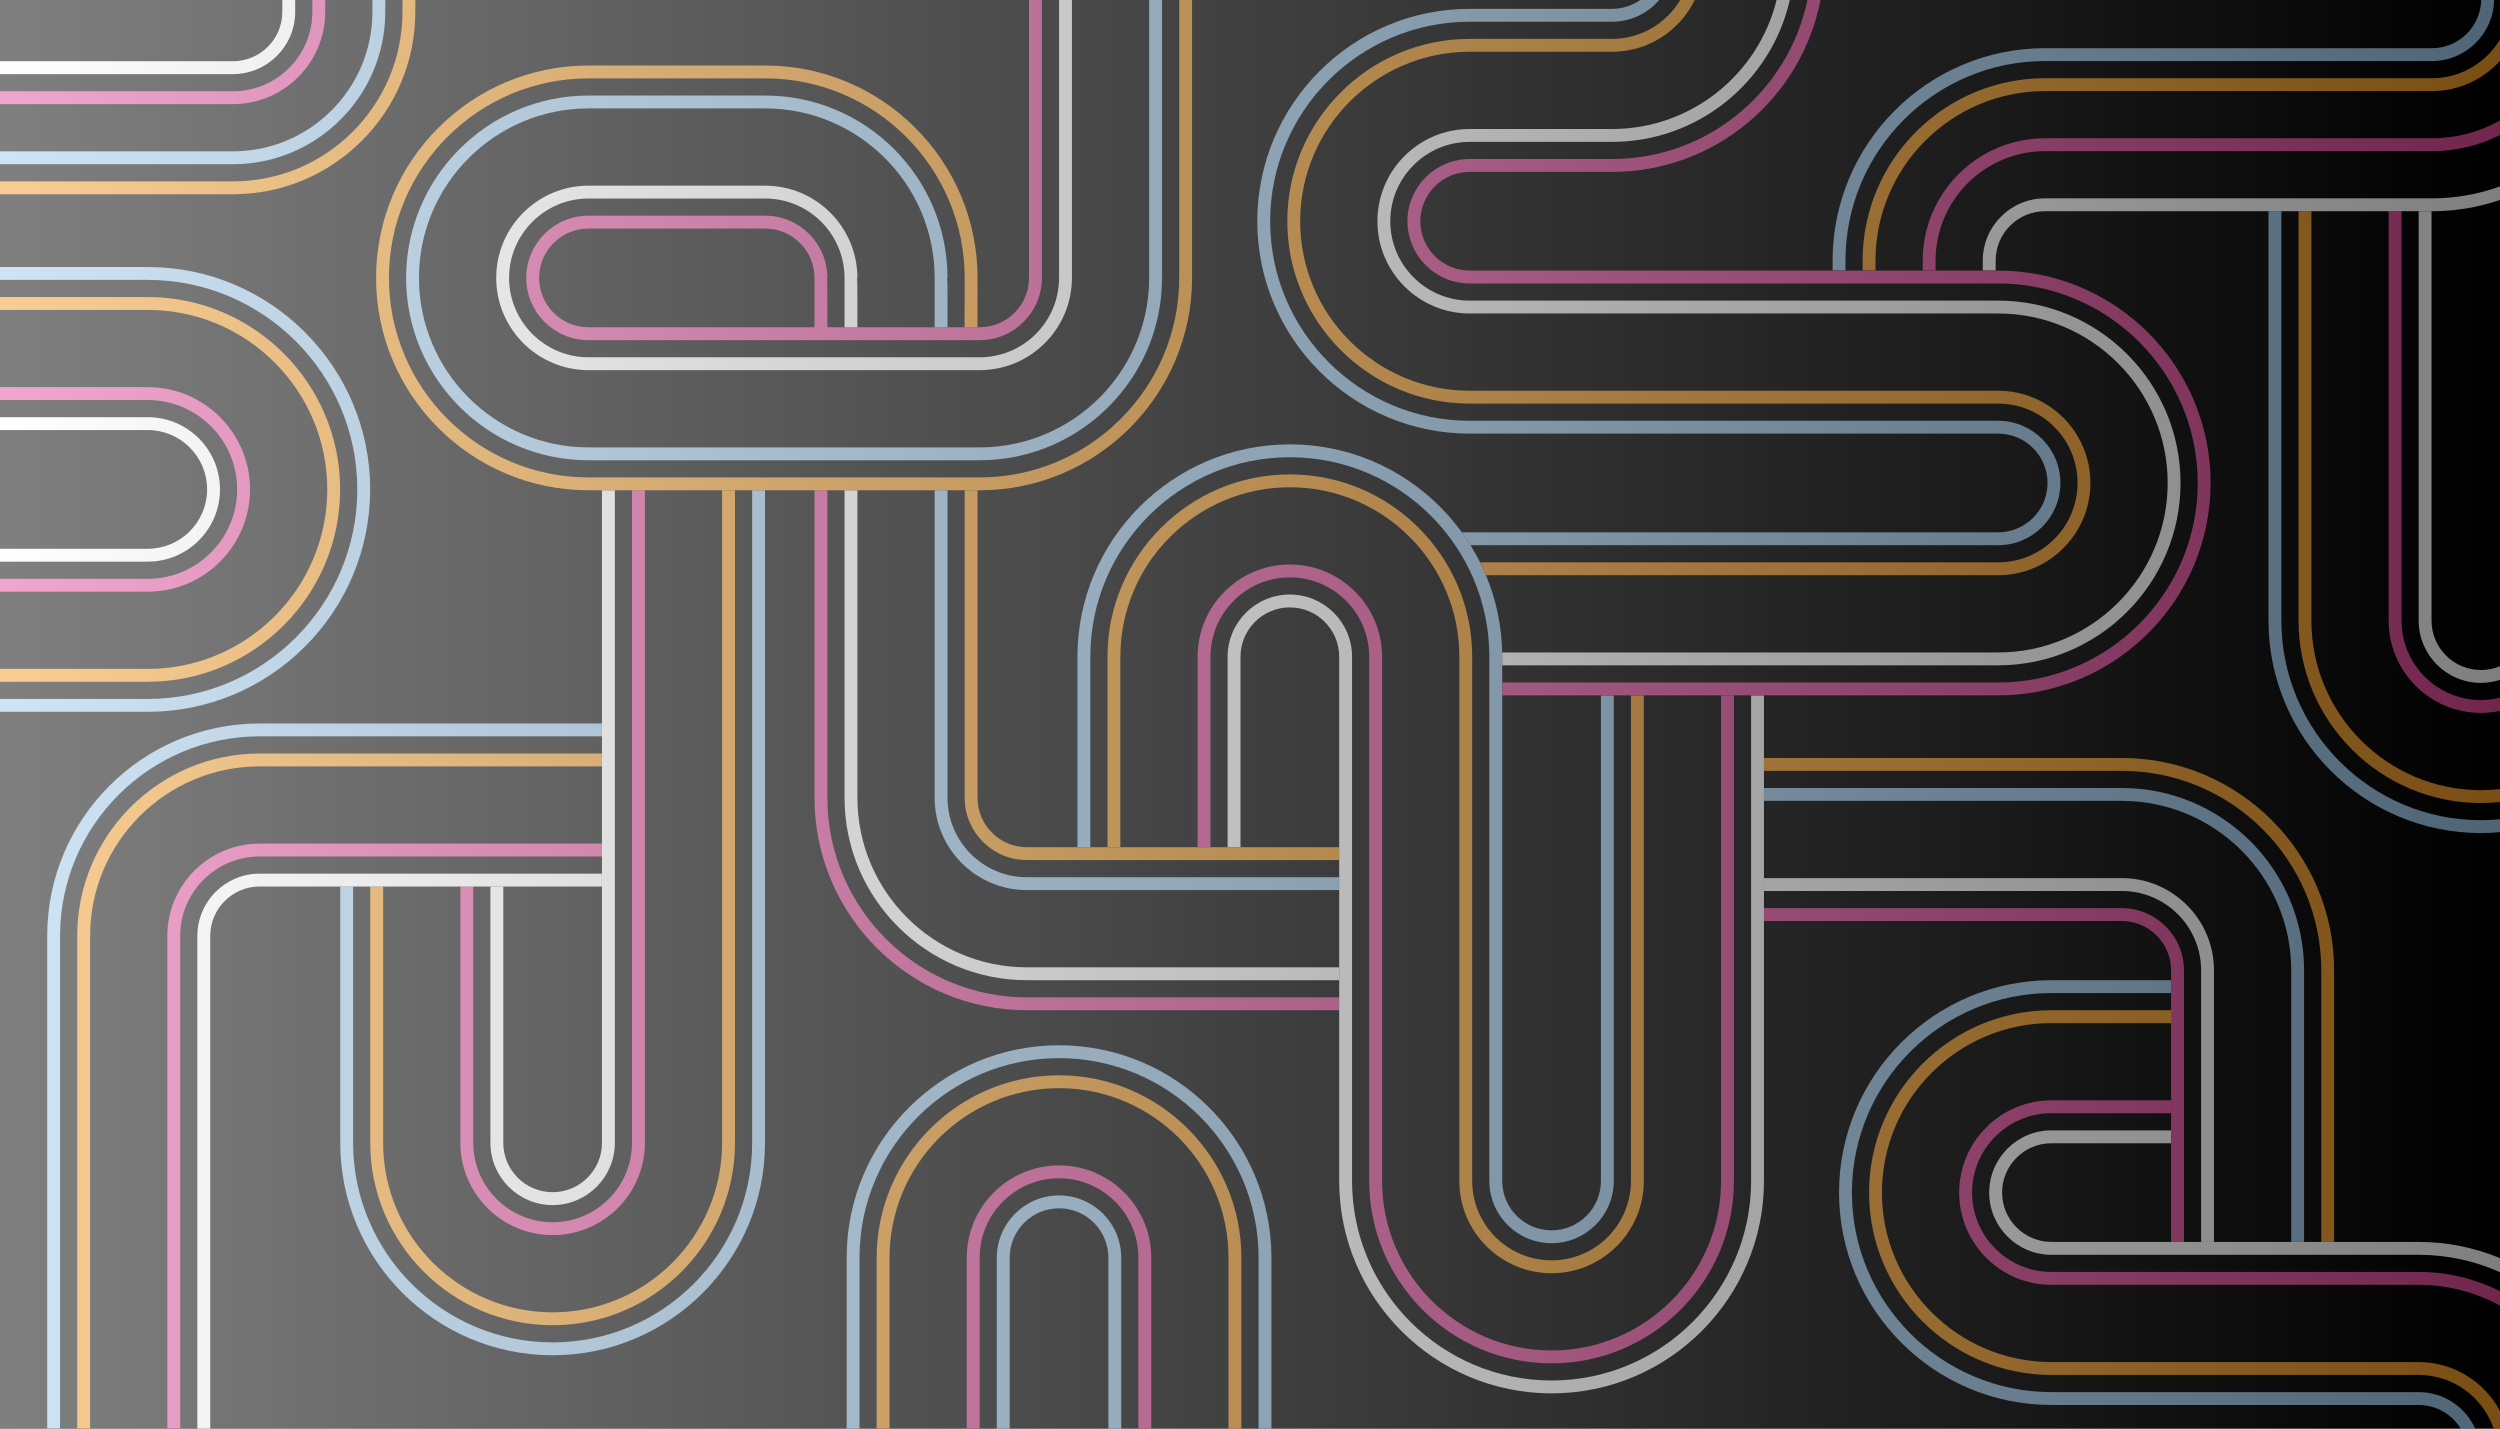 <?xml version="1.0" encoding="UTF-8"?>
<svg xmlns="http://www.w3.org/2000/svg" width="1750" height="1000" xmlns:xlink="http://www.w3.org/1999/xlink" viewBox="0 0 1750 1000">
  <defs>
    <style>
      .cls-1 {
        fill: none;
      }

      .cls-2 {
        clip-path: url(#clippath);
      }

      .cls-3 {
        fill: #020101;
      }

      .cls-4 {
        fill: #fff;
      }

      .cls-5 {
        fill: #f09c28;
      }

      .cls-6 {
        fill: #9ec8ea;
      }

      .cls-7 {
        fill: #e24f9b;
      }

      .cls-8 {
        fill: url(#linear-gradient);
        mix-blend-mode: overlay;
        opacity: .5;
      }

      .cls-9 {
        isolation: isolate;
      }
    </style>
    <clipPath id="clippath">
      <rect class="cls-1" width="1750" height="1000"/>
    </clipPath>
    <linearGradient id="linear-gradient" x1="0" y1="500" x2="1750" y2="500" gradientUnits="userSpaceOnUse">
      <stop offset="0" stop-color="#fff"/>
      <stop offset="1" stop-color="#000"/>
    </linearGradient>
  </defs>
  <g class="cls-9">
    <g id="Layer_2" data-name="Layer 2">
      <g id="Layer_2-2" data-name="Layer 2">
        <g class="cls-2">
          <rect class="cls-3" width="1750" height="1000"/>
          <path class="cls-5" d="m290.73,8.32V0h-9.01v8.32c0,65.42-53.22,118.64-118.64,118.64H0v9.01h163.08c70.38,0,127.65-57.26,127.65-127.65Z"/>
          <path class="cls-6" d="m269.7,8.32V0h-9.01v8.32c0,53.82-43.79,97.61-97.61,97.61H0v9.01h163.08c58.79,0,106.62-47.83,106.62-106.62Z"/>
          <path class="cls-7" d="m227.66,8.32V0h-9.01v8.32c0,30.64-24.93,55.56-55.56,55.56H0v9.01h163.08c35.6,0,64.57-28.97,64.57-64.57Z"/>
          <path class="cls-4" d="m206.63,8.32V0h-9.01v8.32c0,19.05-15.5,34.54-34.54,34.54H0v9.01h163.08c24.01,0,43.55-19.54,43.55-43.55Z"/>
          <g>
            <path class="cls-5" d="m1485.22,530.58h-250.45v9.01h250.45c77.01,0,139.66,62.65,139.66,139.66v190.09h9.01v-190.09c0-81.98-66.69-148.67-148.67-148.67Z"/>
            <path class="cls-6" d="m1485.22,551.6h-250.45v9.01h250.45c65.42,0,118.64,53.22,118.64,118.64v190.09h9.01v-190.09c0-70.39-57.26-127.65-127.65-127.65Z"/>
            <path class="cls-4" d="m1485.22,614.67h-250.45v9.01h250.45c30.64,0,55.56,24.92,55.56,55.56v190.09h9.01v-190.09c0-35.61-28.97-64.57-64.57-64.57Z"/>
            <path class="cls-7" d="m1485.22,635.7h-250.45v9.01h250.45c19.05,0,34.54,15.49,34.54,34.54v190.09h9.01v-190.09c0-24.02-19.54-43.55-43.55-43.55Z"/>
          </g>
          <path class="cls-7" d="m579.16,558.49v-215.29h-9.01v215.29c0,81.98,66.69,148.67,148.67,148.67h218.61v-9.01h-218.61c-77.01,0-139.66-62.65-139.66-139.66Z"/>
          <path class="cls-4" d="m600.19,558.49v-215.29h-9.01v215.29c0,70.38,57.26,127.65,127.65,127.65h218.61v-9.01h-218.61c-65.42,0-118.64-53.22-118.64-118.64Z"/>
          <path class="cls-6" d="m663.26,558.49v-215.29h-9.01v215.29c0,35.61,28.97,64.57,64.57,64.57h218.61v-9.01h-218.61c-30.64,0-55.56-24.93-55.56-55.56Z"/>
          <path class="cls-5" d="m684.28,558.49v-215.29h-9.01v215.29c0,24.01,19.53,43.55,43.55,43.55h218.61v-9.01h-218.61c-19.05,0-34.54-15.49-34.54-34.54Z"/>
          <g>
            <path class="cls-4" d="m1225.76,826.69c0,77.01-62.65,139.66-139.66,139.66s-139.66-62.65-139.66-139.66v-366.97c0-24.01-19.53-43.55-43.55-43.55s-43.55,19.54-43.55,43.55v133.29h9.01v-133.29c0-19.05,15.5-34.54,34.54-34.54s34.54,15.49,34.54,34.54v366.97c0,81.98,66.7,148.67,148.67,148.67s148.67-66.69,148.67-148.67v-339.93h-9.01v339.93Z"/>
            <path class="cls-7" d="m1204.74,826.69c0,65.42-53.22,118.64-118.64,118.64s-118.64-53.22-118.64-118.64v-366.97c0-35.61-28.97-64.57-64.57-64.57s-64.57,28.97-64.57,64.57v133.29h9.01v-133.29c0-30.64,24.93-55.56,55.56-55.56s55.56,24.93,55.56,55.56v366.97c0,70.39,57.27,127.65,127.65,127.65s127.65-57.26,127.65-127.65v-339.93h-9.01v339.93Z"/>
            <path class="cls-5" d="m1141.66,826.69c0,30.64-24.93,55.56-55.56,55.56s-55.56-24.92-55.56-55.56v-366.97c0-70.38-57.26-127.65-127.65-127.65s-127.65,57.26-127.65,127.65v133.29h9.01v-133.29c0-65.42,53.22-118.64,118.64-118.64s118.64,53.22,118.64,118.64v366.97c0,35.61,28.97,64.57,64.57,64.57s64.57-28.97,64.57-64.57v-339.93h-9.01v339.93Z"/>
            <path class="cls-6" d="m1120.64,826.69c0,19.05-15.49,34.54-34.54,34.54s-34.54-15.49-34.54-34.54v-366.97c0-81.98-66.69-148.67-148.67-148.67s-148.67,66.69-148.67,148.67v133.29h9.01v-133.29c0-77.01,62.65-139.66,139.66-139.66s139.66,62.65,139.66,139.66v366.97c0,24.02,19.54,43.55,43.55,43.55s43.55-19.53,43.55-43.55v-339.93h-9.01v339.93Z"/>
          </g>
          <path class="cls-6" d="m1736.62,574.13c-77.01,0-139.66-62.65-139.66-139.66V147.85h-9.01v286.62c0,81.98,66.69,148.67,148.67,148.67,4.51,0,8.97-.24,13.38-.63v-9.03c-4.41.42-8.87.66-13.38.66Z"/>
          <path class="cls-5" d="m1736.62,553.1c-65.42,0-118.64-53.22-118.64-118.64V147.85h-9.01v286.62c0,70.38,57.26,127.65,127.65,127.65,4.52,0,8.98-.25,13.38-.7v-9.08c-4.4.49-8.86.77-13.38.77Z"/>
          <path class="cls-7" d="m1736.62,490.03c-30.64,0-55.56-24.93-55.56-55.56V147.85h-9.01v286.62c0,35.61,28.97,64.57,64.57,64.57,4.59,0,9.06-.5,13.38-1.41v-9.29c-4.29,1.07-8.76,1.7-13.38,1.7Z"/>
          <path class="cls-4" d="m1736.62,469c-19.05,0-34.54-15.49-34.54-34.54V147.85h-9.01v286.62c0,24.01,19.53,43.55,43.55,43.55,4.67,0,9.16-.76,13.38-2.12v-9.58c-4.12,1.74-8.64,2.7-13.38,2.7Z"/>
          <path class="cls-6" d="m526.5,800c0,77.01-62.65,139.66-139.66,139.66s-139.66-62.65-139.66-139.66v-179.48h-9.01v179.48c0,81.98,66.69,148.67,148.67,148.67s148.67-66.7,148.67-148.67v-456.8h-9.01v456.8Z"/>
          <path class="cls-5" d="m505.47,800c0,65.42-53.22,118.64-118.64,118.64s-118.64-53.22-118.64-118.64v-179.48h-9.01v179.48c0,70.38,57.27,127.65,127.65,127.65s127.65-57.26,127.65-127.65v-456.8h-9.01v456.8Z"/>
          <path class="cls-7" d="m442.4,800c0,30.64-24.92,55.56-55.56,55.56s-55.56-24.92-55.56-55.56v-179.48h-9.01v179.48c0,35.6,28.97,64.57,64.57,64.57s64.57-28.97,64.57-64.57v-456.8h-9.01v456.8Z"/>
          <path class="cls-4" d="m421.38,800c0,19.04-15.49,34.54-34.54,34.54s-34.54-15.5-34.54-34.54v-179.48h-9.01v179.48c0,24.01,19.54,43.55,43.55,43.55s43.55-19.54,43.55-43.55v-456.8h-9.01v456.8Z"/>
          <path class="cls-6" d="m181.71,515.44h239.64v-9.01h-239.64c-81.98,0-148.67,66.69-148.67,148.67v344.9h9.01v-344.9c0-77.01,62.65-139.66,139.66-139.66Z"/>
          <path class="cls-5" d="m181.71,536.46h239.64v-9.01h-239.64c-70.38,0-127.65,57.26-127.65,127.65v344.9h9.01v-344.9c0-65.42,53.22-118.64,118.64-118.64Z"/>
          <path class="cls-7" d="m181.71,599.53h239.64v-9.01h-239.64c-35.6,0-64.57,28.97-64.57,64.57v344.9h9.01v-344.9c0-30.64,24.93-55.56,55.56-55.56Z"/>
          <path class="cls-4" d="m181.71,620.56h239.64v-9.01h-239.64c-24.01,0-43.55,19.54-43.55,43.55v344.9h9.01v-344.9c0-19.05,15.5-34.54,34.54-34.54Z"/>
          <g>
            <path class="cls-6" d="m706.78,880.35c0-19.05,15.49-34.54,34.54-34.54s34.54,15.49,34.54,34.54v119.65h9.01v-119.65c0-24.01-19.54-43.55-43.55-43.55s-43.55,19.54-43.55,43.55v119.65h9.01v-119.65Z"/>
            <path class="cls-7" d="m685.75,880.35c0-30.64,24.93-55.56,55.56-55.56s55.56,24.92,55.56,55.56v119.65h9.01v-119.65c0-35.61-28.97-64.57-64.57-64.57s-64.57,28.97-64.57,64.57v119.65h9.01v-119.65Z"/>
            <path class="cls-5" d="m622.68,880.35c0-65.42,53.22-118.64,118.64-118.64s118.64,53.22,118.64,118.64v119.65h9.01v-119.65c0-70.38-57.26-127.65-127.65-127.65s-127.65,57.26-127.65,127.65v119.65h9.01v-119.65Z"/>
            <path class="cls-6" d="m601.66,880.35c0-77.01,62.65-139.66,139.66-139.66s139.66,62.65,139.66,139.66v119.65h9.01v-119.65c0-81.98-66.69-148.67-148.67-148.67s-148.67,66.69-148.67,148.67v119.65h9.01v-119.65Z"/>
          </g>
          <path class="cls-6" d="m259.12,342.59c0-85.84-69.84-155.68-155.68-155.68H0v9.01h103.44c80.87,0,146.67,65.8,146.67,146.67s-65.8,146.67-146.67,146.67H0v9.01h103.44c85.84,0,155.68-69.84,155.68-155.68Z"/>
          <path class="cls-5" d="m238.1,342.59c0-74.25-60.41-134.66-134.66-134.66H0v9.01h103.44c69.28,0,125.65,56.36,125.65,125.65s-56.36,125.64-125.65,125.64H0v9.01h103.44c74.25,0,134.66-60.4,134.66-134.65Z"/>
          <path class="cls-7" d="m175.02,342.59c0-39.47-32.11-71.58-71.58-71.58H0v9.01h103.44c34.5,0,62.57,28.07,62.57,62.57s-28.07,62.57-62.57,62.57H0v9.01h103.44c39.47,0,71.58-32.11,71.58-71.58Z"/>
          <path class="cls-4" d="m154,342.59c0-27.88-22.68-50.56-50.56-50.56H0v9.01h103.44c22.91,0,41.55,18.64,41.55,41.55s-18.64,41.55-41.55,41.55H0v9.01h103.44c27.88,0,50.56-22.68,50.56-50.56Z"/>
          <g>
            <path class="cls-4" d="m1693.07,869.35h-257.07c-19.04,0-34.54-15.49-34.54-34.54s15.5-34.54,34.54-34.54h83.72v-9.01h-83.72c-24.01,0-43.55,19.54-43.55,43.55s19.54,43.55,43.55,43.55h257.07c20.27,0,39.53,4.38,56.93,12.18v-9.84c-17.55-7.3-36.77-11.35-56.93-11.35Z"/>
            <path class="cls-5" d="m1693.07,953.45h-257.07c-65.41,0-118.64-53.22-118.64-118.64s53.22-118.64,118.64-118.64h83.99v-9.01h-83.99c-70.38,0-127.65,57.26-127.65,127.65s57.26,127.65,127.65,127.65h257.07c24.32,0,45,15.73,52.5,37.54h4.42v-12.4c-10.9-20.3-32.32-34.15-56.93-34.15Z"/>
            <path class="cls-6" d="m1693.07,974.47h-257.07c-77.01,0-139.66-62.65-139.66-139.66s62.65-139.66,139.66-139.66h83.72v-9.01h-83.72c-81.98,0-148.67,66.69-148.67,148.67s66.7,148.67,148.67,148.67h257.07c12.44,0,23.33,6.63,29.41,16.52h10.19c-6.87-15.04-22.01-25.53-39.6-25.53Z"/>
            <path class="cls-7" d="m1436,890.37c-30.64,0-55.56-24.92-55.56-55.56s24.92-55.56,55.56-55.56h83.72v-9.01h-83.72c-35.6,0-64.57,28.97-64.57,64.57s28.97,64.57,64.57,64.57h257.07c20.62,0,40.02,5.3,56.93,14.58v-10.15c-17.15-8.58-36.48-13.45-56.93-13.45h-257.07Z"/>
          </g>
          <path class="cls-4" d="m1702.35,138.85h-270.86c-24.01,0-43.55,19.54-43.55,43.55v6.98h9.01v-6.98c0-19.05,15.5-34.54,34.54-34.54h270.86c16.67,0,32.68-2.8,47.65-7.88v-9.51c-14.88,5.42-30.92,8.38-47.65,8.38Z"/>
          <path class="cls-7" d="m1702.35,96.8h-270.86c-47.2,0-85.6,38.4-85.6,85.6v6.98h9.01v-6.98c0-42.23,34.36-76.59,76.59-76.59h270.86c17.12,0,33.3-4.08,47.65-11.28v-10.2c-14.11,7.92-30.35,12.46-47.65,12.46Z"/>
          <path class="cls-5" d="m1702.35,54.75h-270.86c-70.38,0-127.65,57.26-127.65,127.65v6.98h9.01v-6.98c0-65.42,53.22-118.64,118.64-118.64h270.86c18.87,0,35.83-8.19,47.65-21.14v-14.99c-9.72,16.21-27.41,27.12-47.65,27.12Z"/>
          <path class="cls-6" d="m1702.35,33.73h-270.86c-81.98,0-148.67,66.69-148.67,148.67v6.98h9.01v-6.98c0-77.01,62.65-139.66,139.66-139.66h270.86c23.74,0,43.07-19.1,43.51-42.74h-9.01c-.43,18.67-15.72,33.73-34.5,33.73Z"/>
          <path class="cls-7" d="m579.16,229.07v-17.87c0-9.03,0-13.91-.27-16.67h.27c0-24.01-19.54-43.55-43.55-43.55h-123.69c-24.02,0-43.55,19.54-43.55,43.55s19.53,43.55,43.55,43.55h273.86c24.01,0,43.55-19.54,43.55-43.55V0h-9.01v194.53c0,19.05-15.5,34.54-34.54,34.54h-273.86c-19.05,0-34.54-15.49-34.54-34.54s15.49-34.54,34.54-34.54h123.69c19.04,0,34.54,15.49,34.54,34.54v34.54"/>
          <path class="cls-4" d="m685.78,250.09h-273.86c-30.64,0-55.56-24.93-55.56-55.56s24.93-55.56,55.56-55.56h123.69c30.64,0,55.56,24.93,55.56,55.56v34.54h9.01v-17.87c0-9.03,0-13.91-.27-16.67h.27c0-35.61-28.97-64.57-64.57-64.57h-123.69c-35.61,0-64.57,28.97-64.57,64.57s28.97,64.57,64.57,64.57h273.86c35.6,0,64.57-28.97,64.57-64.57V0h-9.01v194.53c0,30.64-24.93,55.56-55.56,55.56Z"/>
          <path class="cls-6" d="m685.78,313.17h-273.86c-65.42,0-118.64-53.22-118.64-118.64s53.22-118.64,118.64-118.64h123.69c65.41,0,118.64,53.22,118.64,118.64v34.54h9.01v-17.58c0-9.21,0-14.17-.28-16.96h.28c0-70.38-57.27-127.65-127.65-127.65h-123.69c-70.39,0-127.65,57.26-127.65,127.65s57.26,127.65,127.65,127.65h273.86c70.38,0,127.65-57.26,127.65-127.65V0h-9.01v194.53c0,65.42-53.22,118.64-118.64,118.64Z"/>
          <path class="cls-5" d="m685.78,334.19h-273.86c-77.01,0-139.66-62.65-139.66-139.66s62.65-139.66,139.66-139.66h123.69c77.01,0,139.66,62.65,139.66,139.66v3.02c0,8.51-.08,31.52-.08,31.52h9.01l.08-29.02c0-2.47,0-4.23-.09-5.52h.09c0-81.98-66.69-148.67-148.67-148.67h-123.69c-81.98,0-148.67,66.69-148.67,148.67s66.69,148.67,148.67,148.67h273.86c81.98,0,148.67-66.69,148.67-148.67V0h-9.01v194.53c0,77.01-62.65,139.66-139.66,139.66Z"/>
          <path class="cls-6" d="m1398.73,381.63c24.01,0,43.55-19.54,43.55-43.55s-19.54-43.55-43.55-43.55h-369.97c-77.01,0-139.66-62.65-139.66-139.66S951.75,15.21,1028.76,15.21h99.66c13.19,0,25-5.92,33-15.21h-13.31c-5.59,3.9-12.37,6.2-19.69,6.2h-99.66c-81.98,0-148.67,66.69-148.67,148.67s66.69,148.67,148.67,148.67h369.97c19.04,0,34.54,15.49,34.54,34.54s-15.5,34.54-34.54,34.54h-375.47c2.13,2.93,4.15,5.93,6.06,9.01h369.41Z"/>
          <path class="cls-5" d="m1398.73,402.65c35.6,0,64.57-28.97,64.57-64.57s-28.97-64.57-64.57-64.57h-369.97c-65.42,0-118.64-53.22-118.64-118.64s53.22-118.64,118.64-118.64h99.66c25.43,0,47.41-14.81,57.93-36.23h-10.23c-9.7,16.27-27.42,27.22-47.7,27.22h-99.66c-70.39,0-127.65,57.26-127.65,127.65s57.26,127.65,127.65,127.65h369.97c30.64,0,55.56,24.93,55.56,55.56s-24.93,55.56-55.56,55.56h-362.72c1.47,2.95,2.86,5.95,4.14,9.01h358.58Z"/>
          <path class="cls-7" d="m1398.73,189.41h-369.97c-19.05,0-34.54-15.49-34.54-34.54s15.49-34.54,34.54-34.54h99.66c72.28,0,132.66-51.87,145.93-120.33h-9.16c-13.13,63.47-69.46,111.32-136.76,111.32h-99.66c-24.02,0-43.55,19.54-43.55,43.55s19.53,43.55,43.55,43.55h369.97c77.01,0,139.66,62.65,139.66,139.66s-62.65,139.66-139.66,139.66h-347.17v9.01h347.17c81.98,0,148.67-66.69,148.67-148.67s-66.69-148.67-148.67-148.67Z"/>
          <path class="cls-4" d="m1051.56,465.73h347.17c70.38,0,127.65-57.26,127.65-127.65s-57.27-127.65-127.65-127.65h-369.97c-30.64,0-55.56-24.92-55.56-55.56s24.92-55.56,55.56-55.56h99.66c60.64,0,111.51-42.52,124.44-99.31h-9.25c-12.74,51.77-59.54,90.3-115.19,90.3h-99.66c-35.61,0-64.57,28.97-64.57,64.57s28.97,64.57,64.57,64.57h369.97c65.41,0,118.64,53.22,118.64,118.64s-53.22,118.64-118.64,118.64h-347.25c.02,1,.08,2,.08,3v6.01Z"/>
          <rect class="cls-8" width="1750" height="1000"/>
        </g>
      </g>
    </g>
  </g>
</svg>